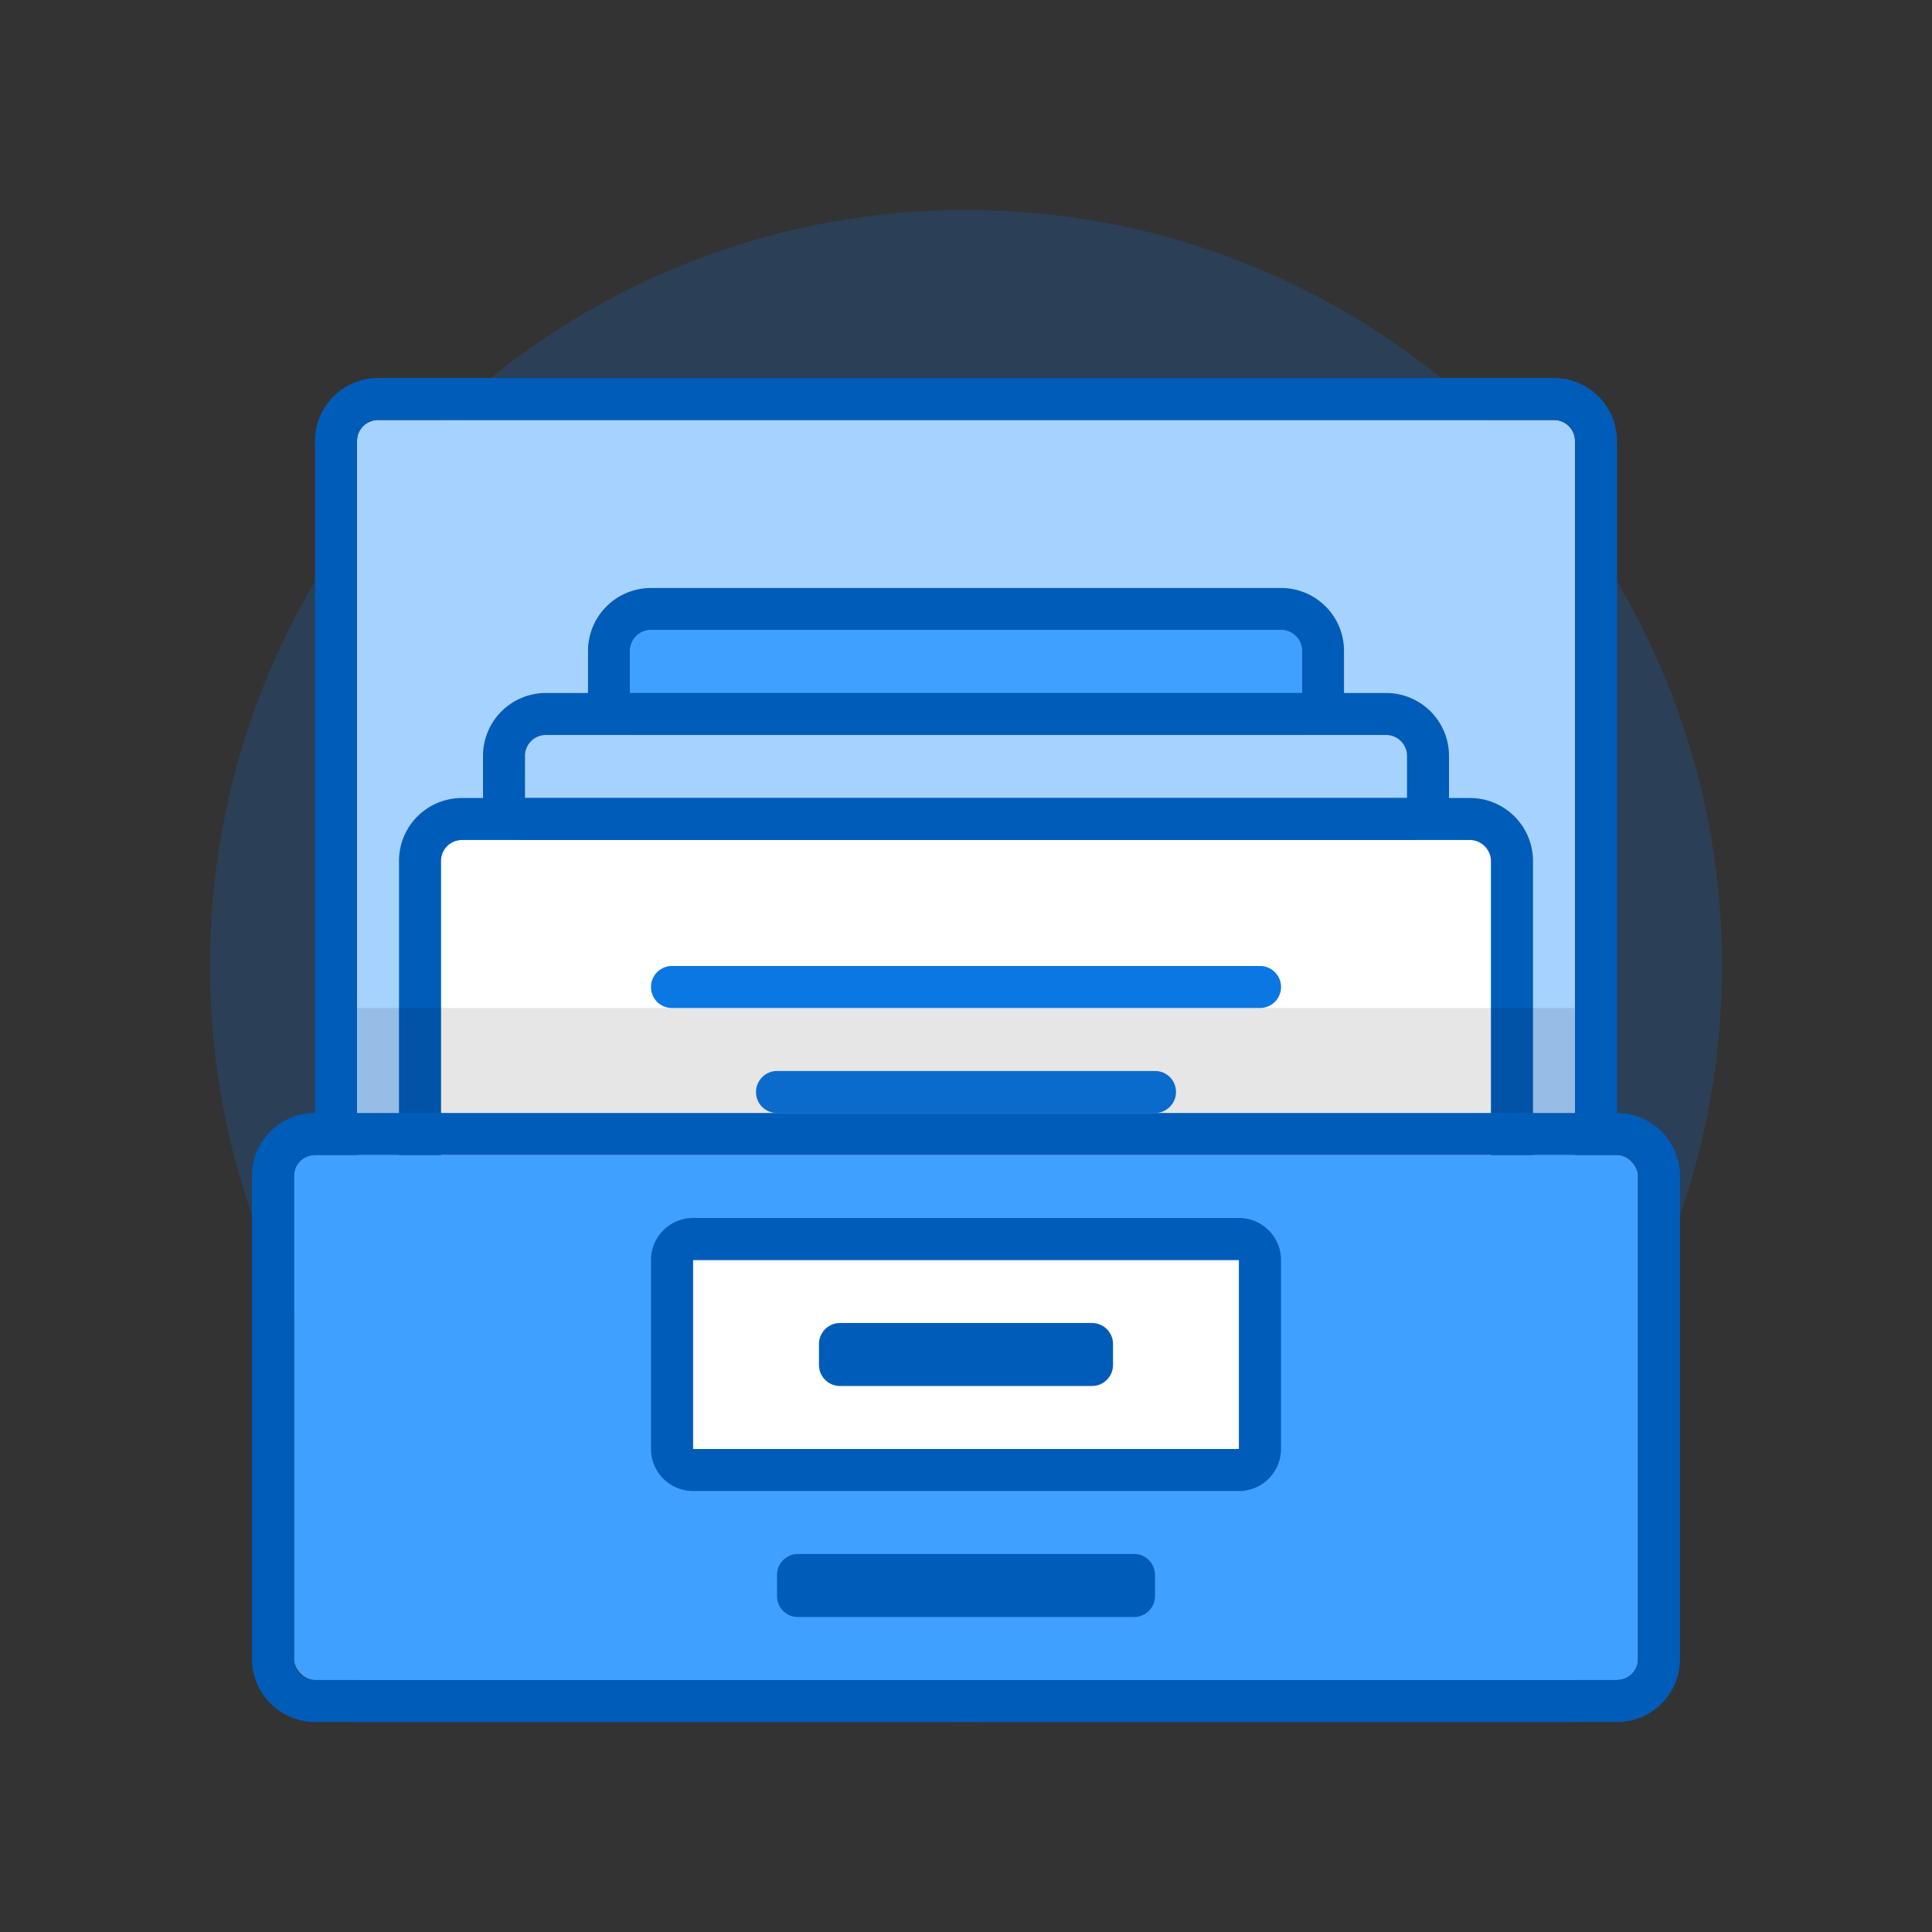 <svg xmlns="http://www.w3.org/2000/svg" width="92" height="92" class="wd-applet wd-applet-catalog-loads" focusable="false" role="presentation" viewBox="0 0 92 92"><rect x="0" y="0" width="92" height="92" fill="#333333" stroke="none"/><g fill="none" fill-rule="evenodd" class="wd-icon-container"><g fill="#0B77E3" fill-opacity=".2" class="animate-flood"><path d="M46 82c19.882 0 36-16.118 36-36S65.882 10 46 10 10 26.118 10 46s16.118 36 36 36z" class="color-400-alpha-20"/></g><g class="animate-float"><path fill="#A6D2FF" d="M17 20.991c0-.547.45-.991 1.007-.991h55.986c.556 0 1.007.448 1.007.991V80H17V20.991z" class="color-200"/><path fill="#005CB9" fill-rule="nonzero" d="M73.993 18A3 3 0 0 1 77 21.006V80a2 2 0 0 1-2 2H17a2 2 0 0 1-2-2V21.006A3.006 3.006 0 0 1 18.007 18h55.986zm0 2H18.007C17.45 20 17 20.45 17 21.006V80h58V21.006A1 1 0 0 0 73.993 20z" class="color-500"/></g><g class="animate-sink"><path fill="#40A0FF" d="M30 30.999c0-.552.452-.999.993-.999h30.014c.549 0 .993.443.993.999V33H30v-2.001z" class="color-300"/><path fill="#005CB9" fill-rule="nonzero" d="M61.007 28A2.993 2.993 0 0 1 64 30.999V33a2 2 0 0 1-2 2H30a2 2 0 0 1-2-2v-2.001A3 3 0 0 1 30.993 28h30.014zm0 2H30.993c-.54 0-.993.447-.993.999V33h32v-2.001a.993.993 0 0 0-.993-.999z" class="color-500"/></g><g class="animate-sink-less"><path fill="#A6D2FF" d="M25 35.999c0-.552.443-.999.997-.999h40.006c.55 0 .997.443.997.999V38H25v-2.001z" class="color-200"/><path fill="#005CB9" fill-rule="nonzero" d="M66.003 33A2.995 2.995 0 0 1 69 35.999V38a2 2 0 0 1-2 2H25a2 2 0 0 1-2-2v-2.001A2.996 2.996 0 0 1 25.997 33h40.006zm0 2H25.997a.996.996 0 0 0-.997.999V38h42v-2.001a.995.995 0 0 0-.997-.999z" class="color-500"/></g><g class="animate-float"><rect width="50" height="30" x="2" y="2" fill="#FFF" class="color-100" rx="1" transform="translate(19 38)"/><path fill="#005CB9" fill-rule="nonzero" d="M51.001 0A3.003 3.003 0 0 1 54 2.992v28.016A2.996 2.996 0 0 1 51.001 34H3A3.003 3.003 0 0 1 0 31.008V2.992A2.996 2.996 0 0 1 2.999 0H51zm0 2H3A.996.996 0 0 0 2 2.992v28.016c0 .537.447.992.999.992H51a.996.996 0 0 0 .999-.992V2.992c0-.537-.447-.992-.999-.992z" class="color-500" transform="translate(19 38)"/><path fill="#0B77E3" d="M12 9a1 1 0 0 1 .998-1h28.004a1 1 0 1 1 0 2H12.998A.997.997 0 0 1 12 9zm5 5c0-.552.455-1 .992-1h18.016c.548 0 .992.444.992 1 0 .552-.455 1-.992 1H17.992A.993.993 0 0 1 17 14z" class="color-400" transform="translate(19 38)"/><path fill="#40A0FF" d="M8 18.999c0-.552.453-.999.997-.999h36.006c.55 0 .997.443.997.999v1.002c0 .552-.453.999-.997.999H8.997A.995.995 0 0 1 8 20.001v-1.002zm0 5c0-.552.455-.999.992-.999h18.016c.548 0 .992.443.992.999v1.002c0 .552-.455.999-.992.999H8.992A.992.992 0 0 1 8 25.001v-1.002z" class="color-300" transform="translate(19 38)"/></g><g class="animate-sink-less"><path fill="#000" d="M5 0h58v18.005a1 1 0 0 1-1.007.995H6.007C5.45 19 5 18.55 5 18.005V0z" class="color-shadow" opacity=".1" transform="translate(12 48)"/><rect width="64" height="25" x="2" y="7" fill="#40A0FF" class="color-300" rx="1" transform="translate(12 48)"/><path fill="#005CB9" fill-rule="nonzero" d="M64.995 5A3.007 3.007 0 0 1 68 7.995v23.01A2.996 2.996 0 0 1 64.995 34H3.005A3.007 3.007 0 0 1 0 31.005V7.995A2.996 2.996 0 0 1 3.005 5h61.99zm0 2H3.005A.996.996 0 0 0 2 7.995v23.01c0 .54.45.995 1.005.995h61.99A.996.996 0 0 0 66 31.005V7.995c0-.54-.45-.995-1.005-.995z" class="color-500" transform="translate(12 48)"/><path fill="#FFF" d="M21 12h26v9H21z" class="color-100" transform="translate(12 48)"/><path fill="#005CB9" d="M25 26.999c0-.552.445-.999.993-.999h16.014c.548 0 .993.443.993.999v1.002a.996.996 0 0 1-.993.999H25.993a.993.993 0 0 1-.993-.999v-1.002zm2-11c0-.552.45-.999 1.007-.999h11.986a1 1 0 0 1 1.007.999v1.002c0 .552-.45.999-1.007.999H28.007A1 1 0 0 1 27 17.001v-1.002z" class="color-500" transform="translate(12 48)"/><path fill="#005CB9" fill-rule="nonzero" d="M47 10a2 2 0 0 1 2 2v9a2 2 0 0 1-2 2H21a2 2 0 0 1-2-2v-9a2 2 0 0 1 2-2h26zm0 2H21v9h26v-9z" class="color-500" transform="translate(12 48)"/></g></g></svg>